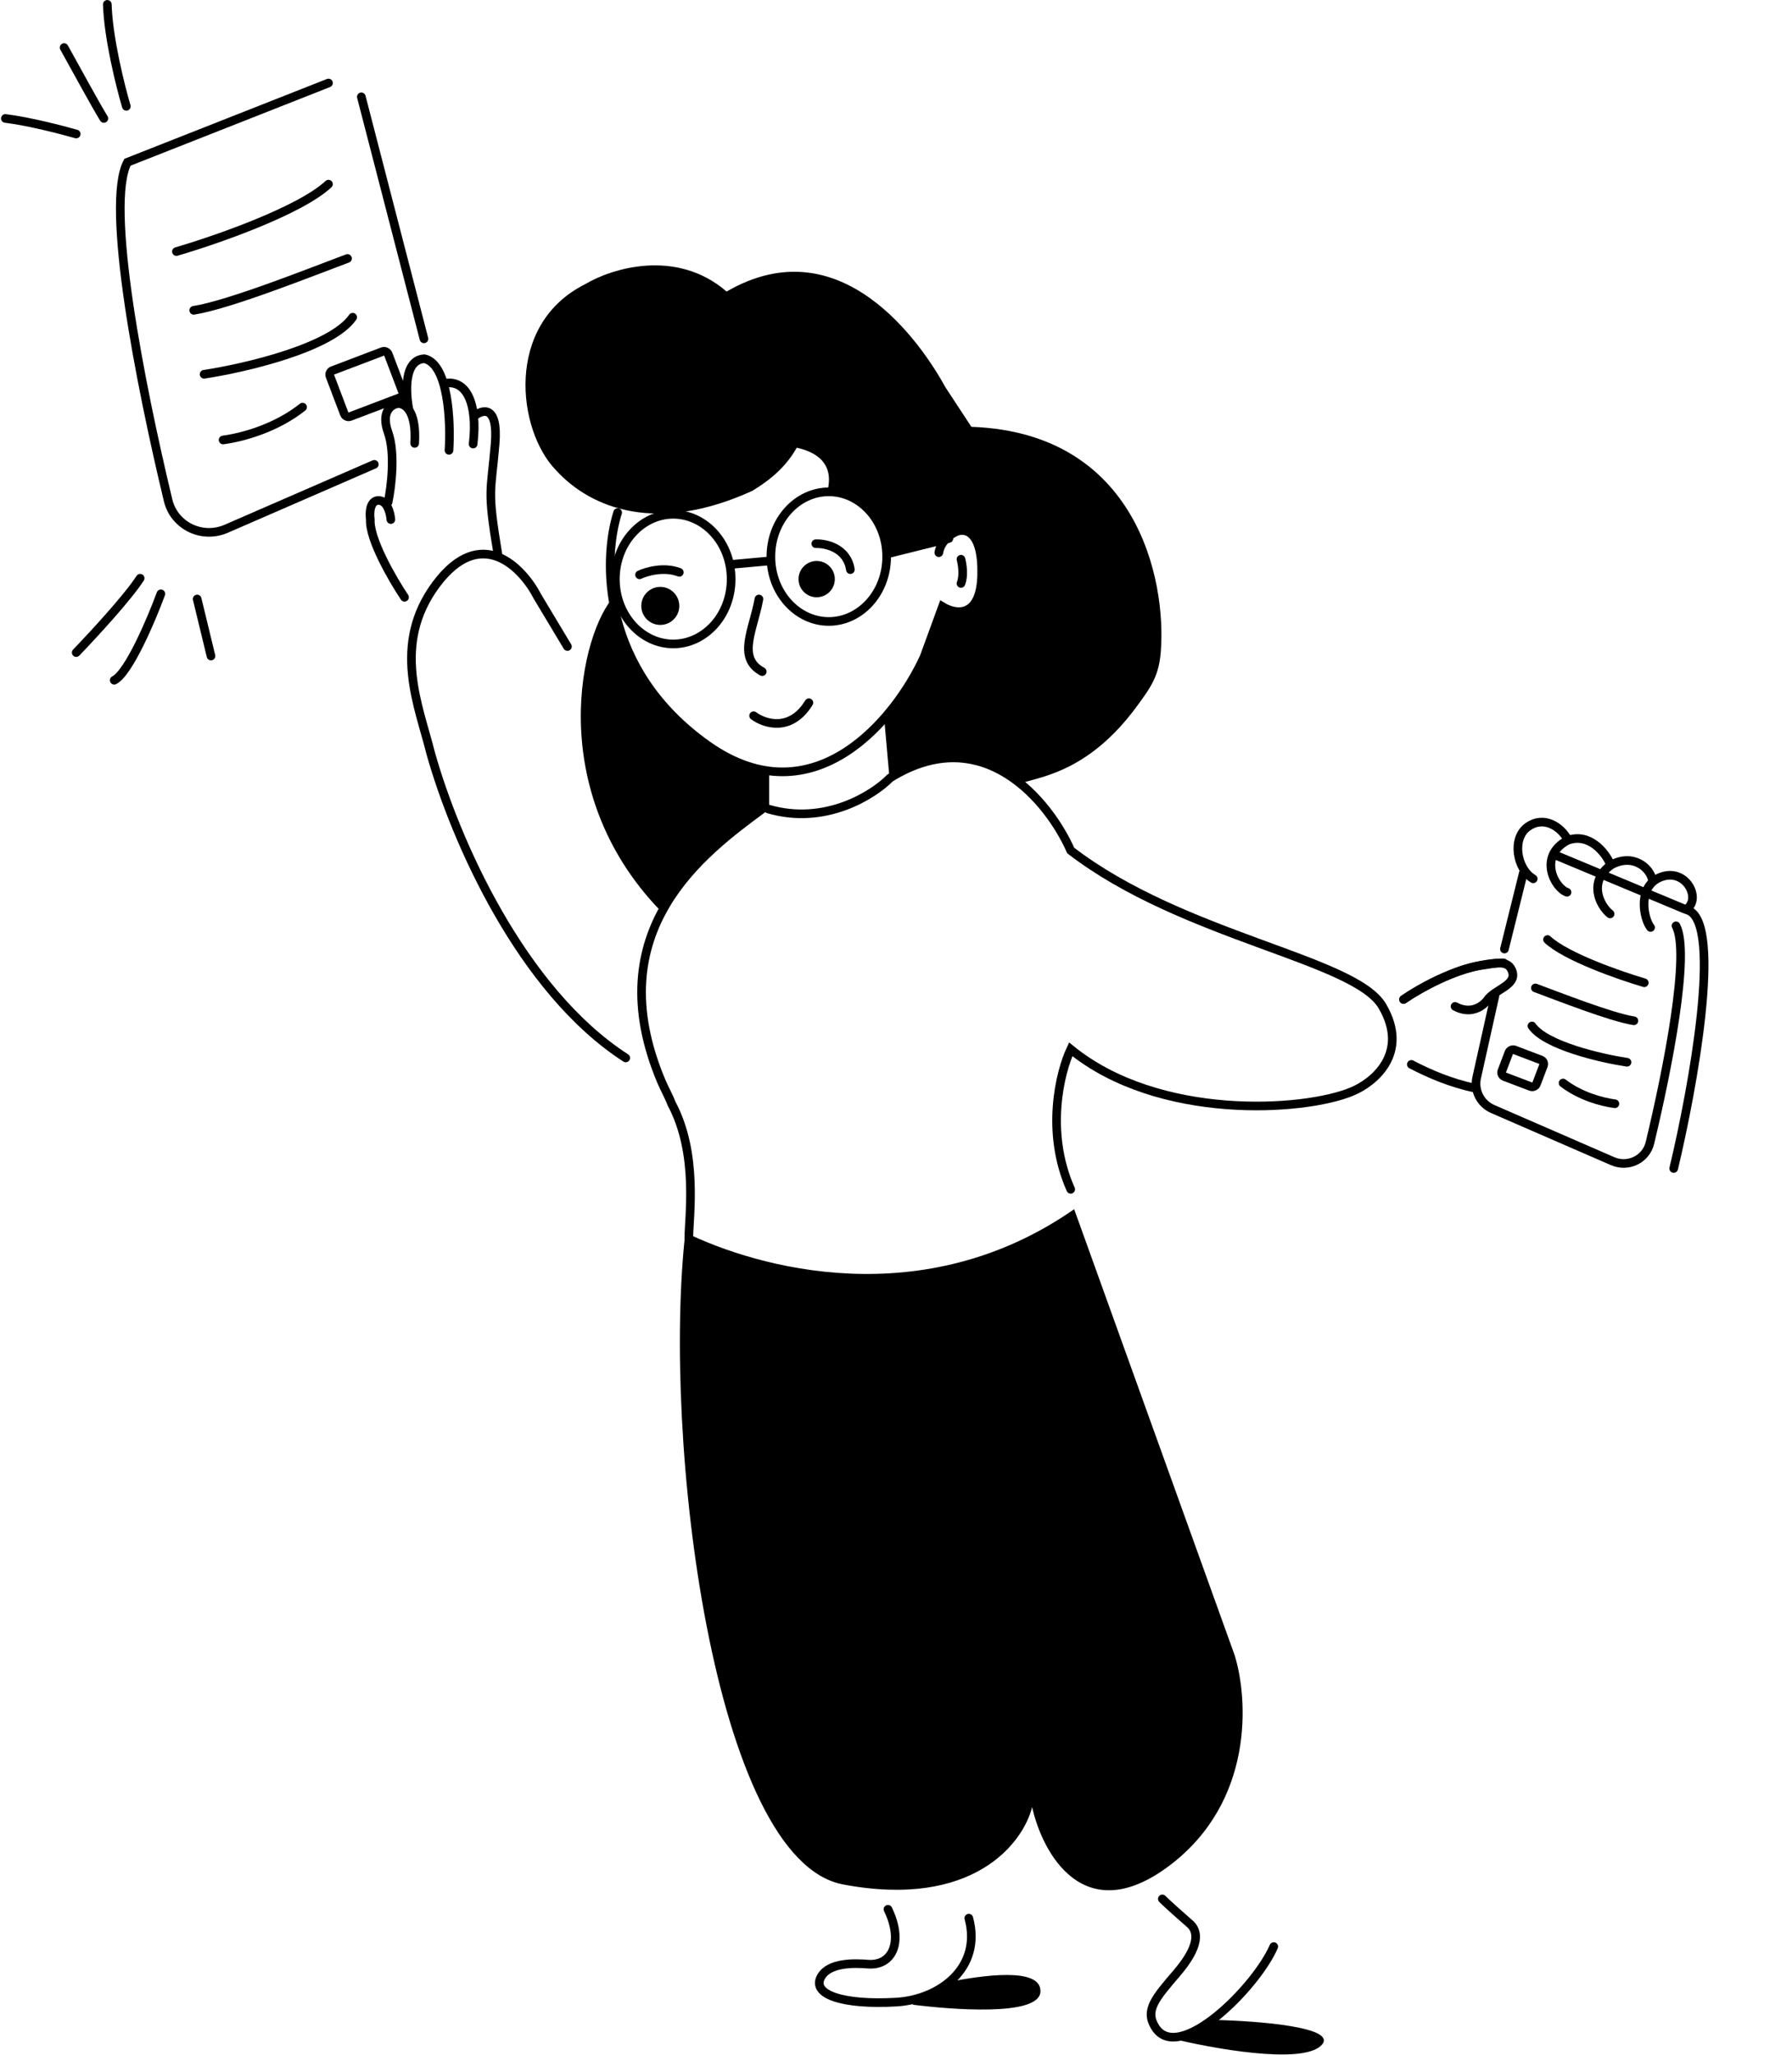 <svg width="1037" height="1189" viewBox="0 0 1037 1189" fill="none" xmlns="http://www.w3.org/2000/svg">
<path d="M968.546 675.971C979.741 629.105 996.733 535.314 977.311 526.783C976.428 526.397 975.466 526.144 974.575 525.773L900.747 494.965" stroke="black" stroke-width="5" stroke-linecap="round"/>
<path d="M881.529 505.012L870.599 549.021" stroke="black" stroke-width="5" stroke-linecap="round"/>
<path d="M969.884 535.591C978.232 551.311 965.259 617.59 954.787 661.16C952.509 670.658 942.17 675.637 933.188 671.732L863.794 641.561C856.701 638.475 852.826 630.791 854.563 623.288L865.099 576.018" stroke="black" stroke-width="5" stroke-linecap="round"/>
<path d="M955.173 536.539C951.787 532.418 948.288 517.869 956.148 510.431C957.503 509.135 959.209 508.057 961.321 507.287C975.575 502.074 984.669 519.783 976.095 525.877" stroke="black" stroke-width="5" stroke-linecap="round"/>
<path d="M956.37 509.786C955.155 501.801 944.791 493.461 932.296 500.385C918.871 509.876 925.616 523.832 931.737 528.701" stroke="black" stroke-width="5" stroke-linecap="round"/>
<path d="M931.729 499.699C929.182 493.405 919.577 481.266 906.906 486.256C889.889 495.54 899.685 513.83 906.807 516.171" stroke="black" stroke-width="5" stroke-linecap="round"/>
<path d="M907.051 485.386C903.182 478.394 893.528 471.636 884.101 478.32C874.672 485.006 877.663 502.723 887.244 508.394" stroke="black" stroke-width="5" stroke-linecap="round"/>
<path d="M951.511 568.52C937.297 564.353 906.197 553.52 895.511 543.52" stroke="black" stroke-width="5" stroke-linecap="round"/>
<path d="M945.511 590.52C932.16 588.465 900.836 576.038 888.511 571.52" stroke="black" stroke-width="5" stroke-linecap="round"/>
<path d="M941.511 614.52C926.464 612.245 894.398 604.86 886.511 593.52" stroke="black" stroke-width="5" stroke-linecap="round"/>
<path d="M934.511 638.52C926.833 637.52 914.368 634.12 904.511 626.52" stroke="black" stroke-width="5" stroke-linecap="round"/>
<rect x="-3.225" y="1.449" width="21.357" height="16.5" rx="2.5" transform="matrix(-0.935 -0.355 -0.355 0.935 891.554 611.566)" stroke="black" stroke-width="5"/>
<path d="M216.599 268.63L130.913 305.885C116.923 311.966 100.822 304.212 97.274 289.42C80.965 221.566 60.762 118.344 73.762 93.862L190.099 48.019" stroke="black" stroke-width="5" stroke-linecap="round"/>
<path d="M209.099 56.02L245.339 196.019" stroke="black" stroke-width="5" stroke-linecap="round"/>
<path d="M102.099 145.52C124.436 139.02 173.306 122.12 190.099 106.52" stroke="black" stroke-width="5" stroke-linecap="round"/>
<path d="M112.099 179.52C132.946 176.276 181.856 156.655 201.099 149.52" stroke="black" stroke-width="5" stroke-linecap="round"/>
<path d="M118.099 216.52C141.627 212.945 191.767 201.34 204.099 183.52" stroke="black" stroke-width="5" stroke-linecap="round"/>
<path d="M129.099 254.52C140.873 252.936 159.985 247.553 175.099 235.52" stroke="black" stroke-width="5" stroke-linecap="round"/>
<rect x="190.059" y="215.266" width="36.047" height="28.483" rx="2.5" transform="rotate(-20.802 190.059 215.266)" stroke="black" stroke-width="5"/>
<path d="M737.099 1126.1C726.945 1149.6 682.275 1194.31 668.562 1172.85C662.289 1163.03 668.562 1155.99 681.001 1141.43C693.966 1126.26 694.199 1117.16 687.858 1112.31C684.298 1109.24 675.672 1101.58 672.627 1098.52" stroke="black" stroke-width="5" stroke-linecap="round"/>
<path d="M560.629 1109.65C568.484 1138.64 543.471 1156.75 518.723 1158.21C487.791 1160.02 469.189 1153.8 475.235 1143.43C480.083 1135.13 494.762 1135.68 502.304 1136.26C516.295 1137.33 523.05 1123.59 513.847 1104.52" stroke="black" stroke-width="5" stroke-linecap="round"/>
<path d="M602.09 1152.18C602.74 1137.47 567.112 1142.98 548.779 1146.62C544.376 1155.52 529.7 1157.49 528.099 1159.71C549.313 1162.4 601.431 1166.89 602.09 1152.18Z" fill="black"/>
<path d="M764.301 1183.54C776.028 1172.73 727.517 1169.01 701.795 1168.52C698.088 1173.93 683.789 1177.79 677.099 1179.04C701.276 1185.05 752.575 1194.36 764.301 1183.54Z" fill="black"/>
<path d="M234.099 345.52C227.234 335.267 213.663 311.92 214.296 300.563C213.768 296.882 213.98 289.52 219.049 289.52C224.119 289.52 225.914 296.882 226.178 300.563" stroke="black" stroke-width="5" stroke-linecap="round"/>
<path d="M362.099 612.02C301.809 573.147 263.489 486.418 249.205 435.646C242.566 408.673 226.358 372.974 252.379 338.068C278.399 303.162 302.359 328.284 311.079 345.208L328.366 374.02" stroke="black" stroke-width="5" stroke-linecap="round"/>
<path d="M396.598 713.02C383.099 832.02 412.668 1075.94 487.862 1090.15C563.065 1104.36 592.133 1066.21 597.271 1045.36C603.178 1072.13 627.321 1116.4 676.63 1079.34C725.938 1042.27 722.347 982.539 714.387 957.31L621.599 699.52C534.017 760.554 438.28 733.347 396.598 713.02Z" fill="black"/>
<path d="M224.58 290.519C226.375 282.082 228.887 262.2 224.58 250.176C220.274 238.153 226.375 234.092 229.964 233.565C233.81 233.037 241.193 236.887 239.962 256.505" stroke="black" stroke-width="5" stroke-linecap="round"/>
<path d="M236.599 236.742C234.757 226.986 233.609 208.153 245.61 207.52C259.505 210.684 260.874 244.172 259.821 260.52" stroke="black" stroke-width="5" stroke-linecap="round"/>
<path d="M257.099 221.88C263.289 220.384 272.259 222.95 274.129 240.971C274.589 245.321 274.529 250.57 273.789 256.881" stroke="black" stroke-width="5" stroke-linecap="round"/>
<path d="M274.129 240.97C279.049 236.728 288.419 233.97 286.509 256.88C284.129 285.517 281.739 282.335 288.099 320.518" stroke="black" stroke-width="5" stroke-linecap="round"/>
<path d="M444.599 468.018C477.399 477.618 505.266 460.018 515.099 450.018C569.099 416.418 607.266 464.018 619.599 492.018C684.599 542.018 783.886 554.697 799.923 582.035C815.96 609.374 794.807 626.411 782.226 631.513C754.513 643.023 670.599 648.518 619.599 607.018C613.433 620.185 604.799 654.818 619.599 688.018" stroke="black" stroke-width="5" stroke-linecap="round"/>
<path d="M816.714 615.761C827.055 621.153 839.665 626.591 853.599 629.479" stroke="black" stroke-width="5" stroke-linecap="round"/>
<path d="M812.195 578.19C821.543 571.703 842.771 560.319 856.812 558.544C864.776 557.537 871.911 555.079 874.703 560.951C878.736 569.434 866.37 571.804 861.23 577.793C860.356 579.188 858.791 580.925 856.643 582.249C853.154 584.397 848.125 585.458 842.013 582.203" stroke="black" stroke-width="5" stroke-linecap="round"/>
<path d="M812.196 578.19C821.543 571.702 846.599 557.019 870.1 557.018" stroke="black" stroke-width="5" stroke-linecap="round"/>
<path d="M381.861 526.52C314.691 456.69 335.768 365.659 355.776 344.52C364.923 412.354 419.135 439.288 445.099 444.276V468.503C437.096 462.802 393.295 506.568 381.861 526.52Z" fill="black"/>
<path d="M398.601 716.52C398.601 704.02 404.214 667.561 388.617 638.443C387.022 634.159 384.629 630.094 382.758 625.66C345.873 538.306 406.599 493.52 441.1 468.02" stroke="black" stroke-width="5" stroke-linecap="round"/>
<path d="M357.421 296.52C348.684 323.953 347.629 387.406 409.4 431.109C471.17 474.811 518.725 415.265 534.783 380.028L545.408 350.94C552.727 355.434 567.51 358.035 568.077 332.495C568.643 306.954 558.394 305.3 553.201 307.664C550.367 308.847 544.417 312.914 543.283 319.724" stroke="black" stroke-width="5" stroke-linecap="round"/>
<path d="M657.489 409.123C631.156 444.694 604.823 448.962 592.724 452.52C555.599 424.52 527.599 441.02 514.649 449.17L511.802 417.156C531.73 396.667 542.881 364.511 545.964 350.994C552.796 354.978 560.198 351.706 563.045 349.571C566.603 346.252 572.581 335.058 568.026 316.846C563.472 298.634 550.946 305.939 545.252 311.866L513.225 321.115C509.24 290.381 488.649 283.509 478.851 283.913C483.406 265.701 468.651 260.674 461.059 259.013C453.088 273.242 440.657 280.594 435.437 283.913C380.779 308.955 342.204 294.586 321.565 271.819C299.502 249.053 291.673 187.873 338.646 164.394C353.758 155.314 391.285 143.456 420.492 168.663C486.68 130.246 533.241 198.755 547.175 224.154L562.121 246.919C657.774 250.334 675.045 335.135 671.723 377.109C670.622 391.02 666.099 397.492 657.489 409.123Z" fill="black"/>
<path d="M513.099 322.02C513.099 343.104 497.745 359.52 479.599 359.52C461.454 359.52 446.099 343.104 446.099 322.02C446.099 300.936 461.454 284.52 479.599 284.52C497.745 284.52 513.099 300.936 513.099 322.02Z" stroke="black" stroke-width="5"/>
<path d="M423.099 335.02C423.099 356.104 407.745 372.52 389.599 372.52C371.454 372.52 356.099 356.104 356.099 335.02C356.099 313.936 371.454 297.52 389.599 297.52C407.745 297.52 423.099 313.936 423.099 335.02Z" stroke="black" stroke-width="5"/>
<path d="M423.099 326.52L445.099 324.52" stroke="black" stroke-width="5" stroke-linecap="round"/>
<path d="M439.182 346.52C435.988 364.316 426.276 380.547 441.099 388.52" stroke="black" stroke-width="5" stroke-linecap="round"/>
<path d="M382.099 361.52C388.176 361.52 393.099 356.594 393.099 350.52C393.099 344.445 388.176 339.52 382.099 339.52C376.024 339.52 371.099 344.445 371.099 350.52C371.099 356.594 376.024 361.52 382.099 361.52Z" fill="black"/>
<path d="M472.599 345.52C478.399 345.52 483.099 340.818 483.099 335.02C483.099 329.221 478.399 324.52 472.599 324.52C466.8 324.52 462.099 329.221 462.099 335.02C462.099 340.818 466.8 345.52 472.599 345.52Z" fill="black"/>
<path d="M556.099 323.52C556.853 326.32 557.91 333.04 556.099 337.52" stroke="black" stroke-width="5" stroke-linecap="round"/>
<path d="M513.099 320.52L549.099 311.52" stroke="black" stroke-width="5" stroke-linecap="round"/>
<path d="M472.099 314.53C477.981 314.33 490.216 317.048 492.099 329.52" stroke="black" stroke-width="5" stroke-linecap="round"/>
<path d="M370.099 332.52C374.099 330.619 384.3 327.671 393.099 331.094" stroke="black" stroke-width="5" stroke-linecap="round"/>
<path d="M436.099 414.053C442.36 418.716 457.525 423.738 468.099 406.52" stroke="black" stroke-width="5" stroke-linecap="round"/>
<path d="M73.099 61.52C69.662 49.909 62.649 21.855 62.099 2.52" stroke="black" stroke-width="5" stroke-linecap="round"/>
<path d="M60.099 68.519C54.988 60.181 44.069 40.028 37.099 27.52" stroke="black" stroke-width="5" stroke-linecap="round"/>
<path d="M44.099 77.519C36.088 75.212 16.672 70.181 3.099 68.519" stroke="black" stroke-width="5" stroke-linecap="round"/>
<path d="M44.099 377.52C53.463 367.81 73.973 345.616 81.099 334.52" stroke="black" stroke-width="5" stroke-linecap="round"/>
<path d="M93.099 343.52C87.611 358.408 74.528 389.253 66.099 393.52" stroke="black" stroke-width="5" stroke-linecap="round"/>
<path d="M114.099 346.52L122.099 379.52" stroke="black" stroke-width="5" stroke-linecap="round"/>
</svg>
